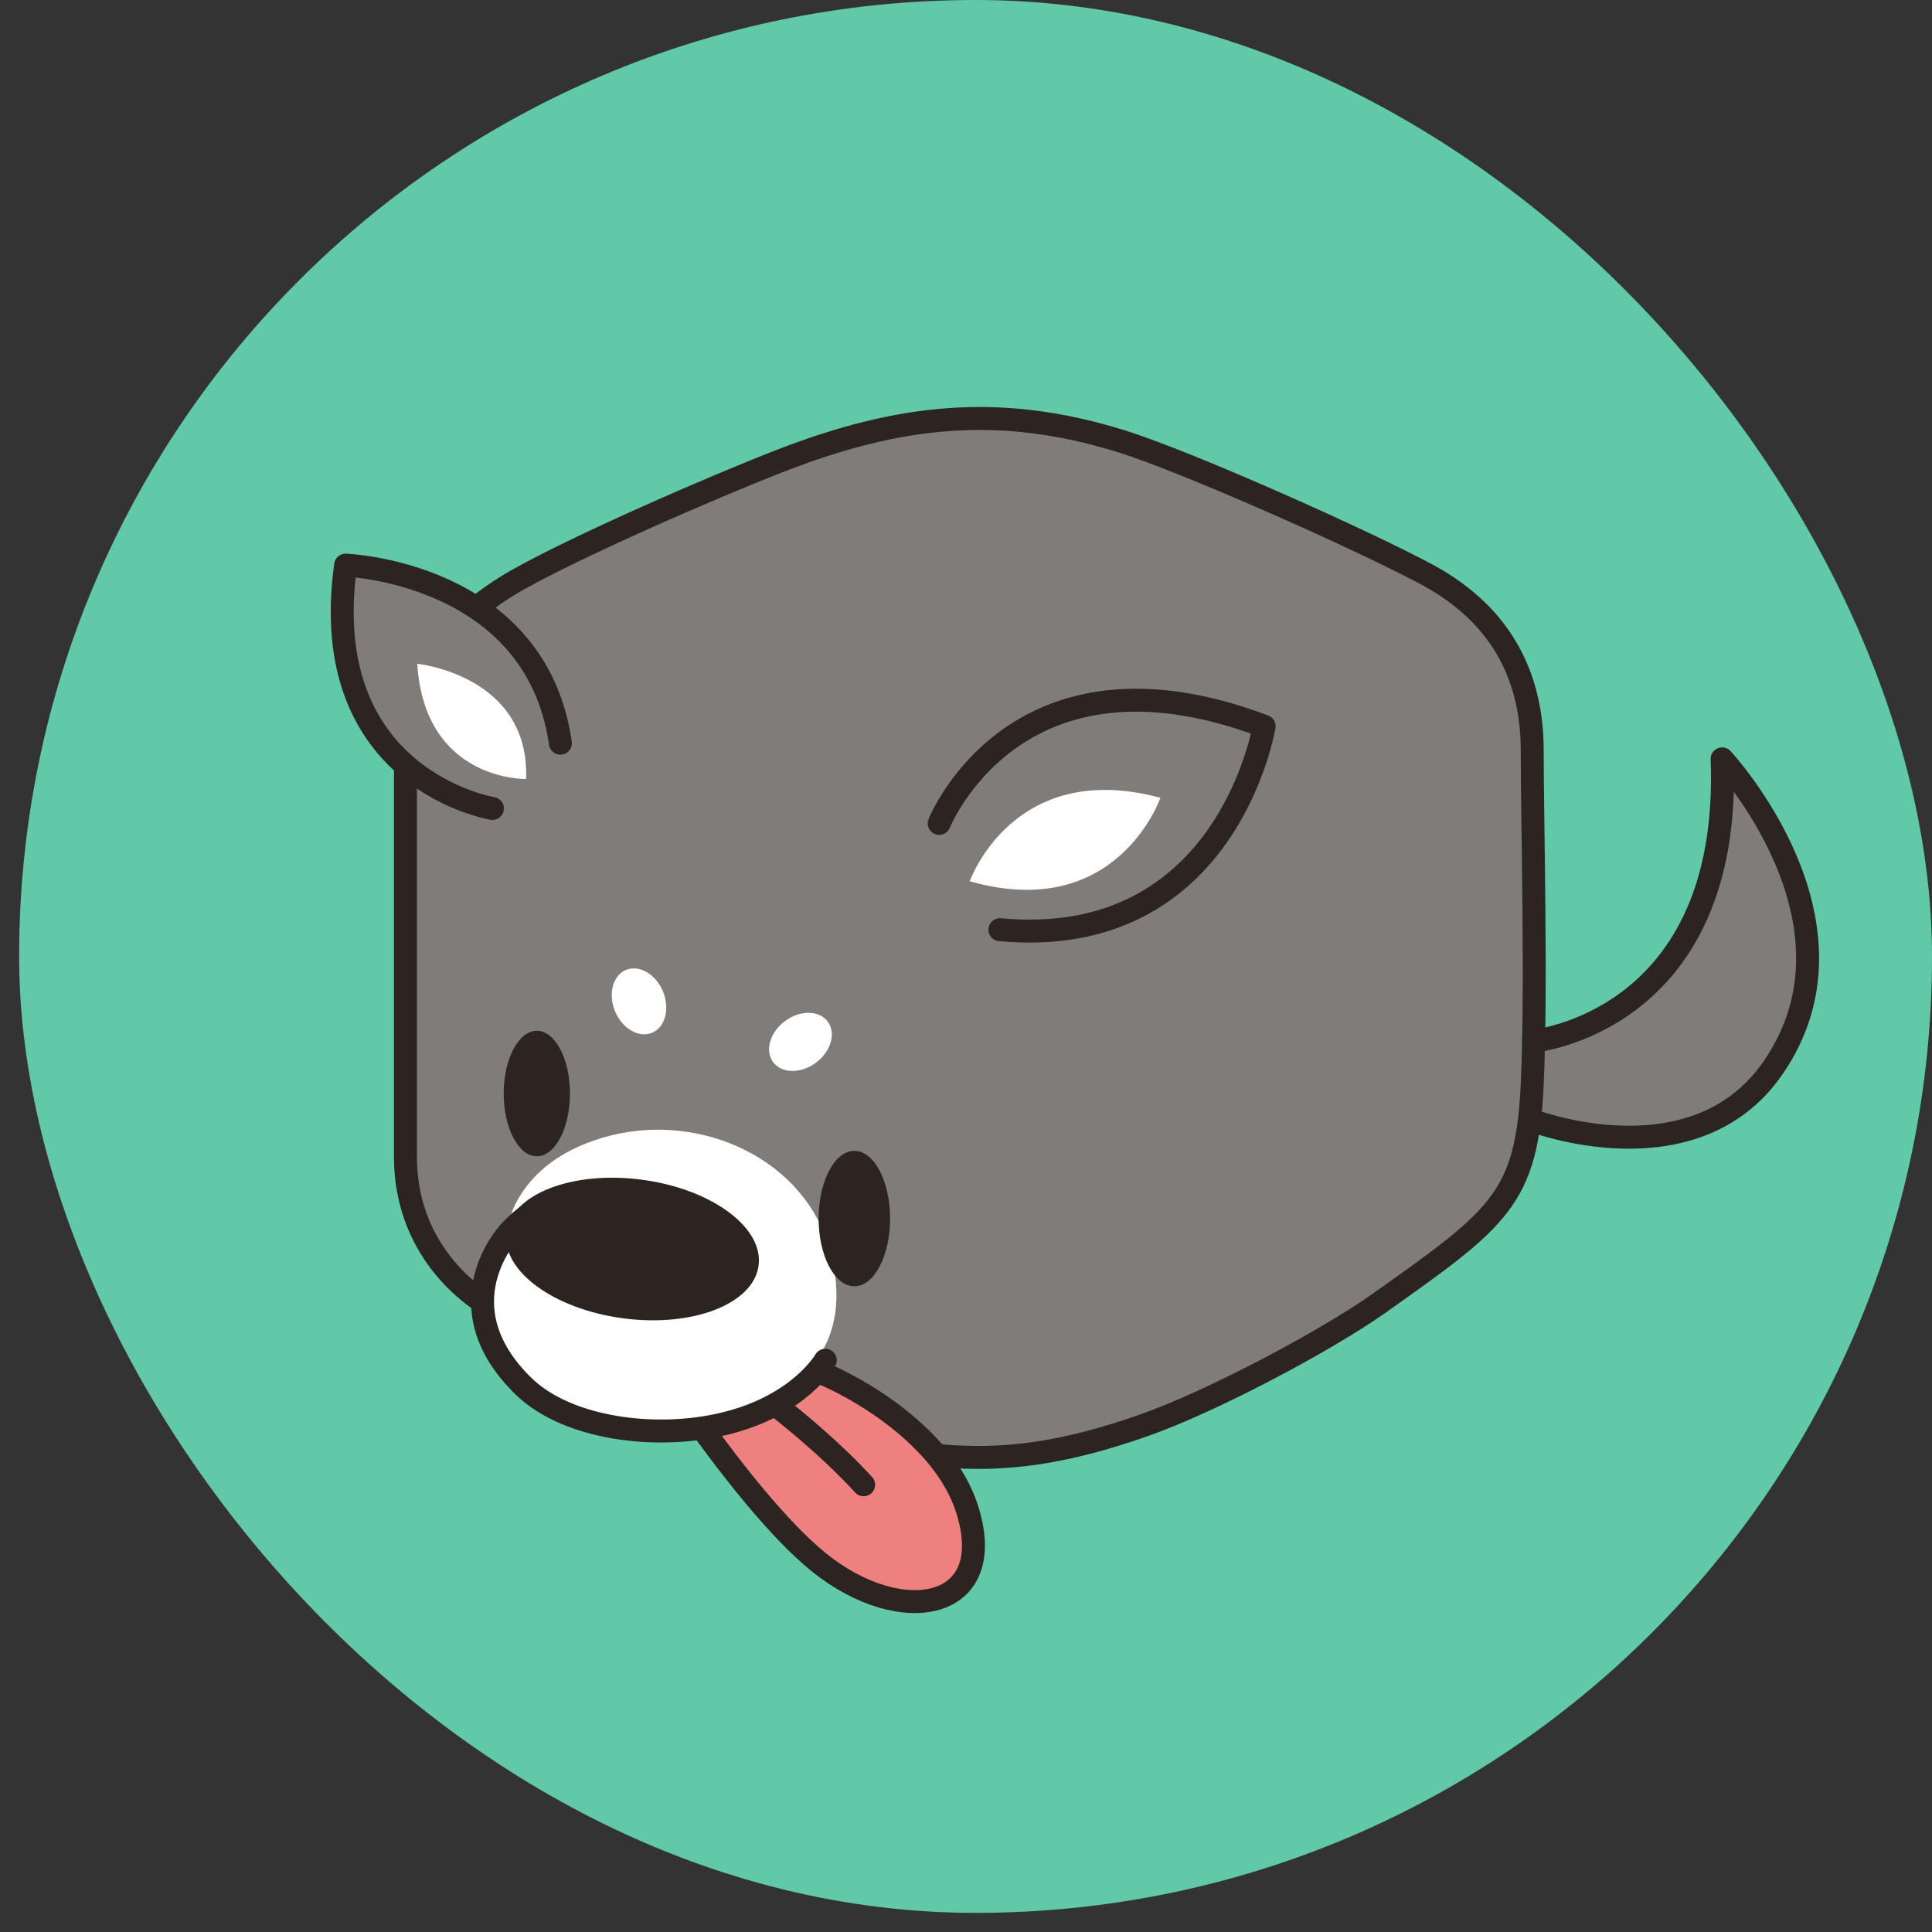 <svg width="101" height="101" viewBox="0 0 101 101" fill="none" xmlns="http://www.w3.org/2000/svg">
<rect x="0" y="0" width="101" height="101" fill="#333333" stroke="none"/>
<rect x="1" width="100" height="100" rx="50" fill="#61C9A8"/>
<path d="M35.136 72.572C35.136 72.572 39.88 79.952 44.472 82.736C49.064 85.52 51.852 82.132 50.796 79.196C49.74 76.26 45.3 71.968 40.18 70.912C35.06 69.856 35.136 72.568 35.136 72.568V72.572Z" fill="#EE807F"/>
<path d="M27.608 69.636C27.608 69.636 23.392 67.904 21.584 63.312C21.584 63.312 21.284 59.32 21.208 53.676C21.132 48.032 21.36 40.348 21.36 40.348C21.36 40.348 16.692 36.66 18.272 29.58C18.272 29.58 23.016 30.256 25.2 31.916C25.2 31.916 27.46 29.58 35.364 26.192C43.268 22.804 51.024 20.62 57.048 22.576C63.072 24.532 74.892 30.104 74.892 30.104C74.892 30.104 79.936 32.364 80.164 38.988C80.392 45.612 80.388 54.5 80.388 54.5C80.388 54.5 90.852 52.996 90.176 39.892C90.176 39.892 95.372 45.312 94.392 51.188C93.412 57.064 89.424 61.352 80.012 58.644C80.012 58.644 80.312 62.332 73.312 67.076C66.312 71.82 57.5 75.132 57.5 75.132C57.5 75.132 51.628 76.564 49.216 76.036C49.216 76.036 44.396 72.044 41.084 71.216C37.772 70.388 27.608 69.636 27.608 69.636Z" fill="#807C79"/>
<path d="M31.936 59.359C27.004 60.603 26.552 64.103 26.552 64.103C26.552 64.103 23.692 67.004 26.344 71.296C29 75.588 36.504 75.332 39.728 73.555C41.572 72.54 44.736 70.468 43.416 65.46C42.14 60.608 36.708 58.16 31.932 59.359H31.936Z" fill="white"/>
<path d="M34.084 53.992C34.776 53.708 35.032 52.74 34.66 51.832C34.284 50.924 33.42 50.42 32.728 50.704C32.036 50.988 31.78 51.956 32.152 52.864C32.524 53.772 33.392 54.276 34.084 53.992Z" fill="white"/>
<path d="M42.656 55.553C43.444 54.965 43.72 54.005 43.272 53.405C42.824 52.805 41.824 52.793 41.036 53.381C40.248 53.969 39.972 54.929 40.42 55.529C40.868 56.129 41.868 56.141 42.656 55.553Z" fill="white"/>
<path d="M27.503 40.724C27.703 35.296 21.811 34.7 21.811 34.7C22.207 40.856 27.503 40.724 27.503 40.724Z" fill="white"/>
<path d="M50.696 46.072C58.404 48.257 60.664 41.705 60.664 41.705C52.948 39.636 50.696 46.072 50.696 46.072Z" fill="white"/>
<path d="M21.196 40.103V60.487C21.196 63.675 22.712 66.272 25.064 67.948" stroke="#2C2420" stroke-width="1.2" stroke-linecap="round" stroke-linejoin="round"/>
<path d="M49.164 76.101C52.488 76.401 55.648 75.981 59.876 74.485C63.356 73.253 69.292 70.117 72.132 68.105C78.368 63.681 79.82 62.665 80.1 56.693C80.336 51.709 80.1 42.869 80.1 39.233C80.1 35.597 78.672 32.229 74.596 30.037C71.24 28.233 62.124 24.165 58.644 23.077C52.22 21.069 46.964 21.709 40.896 24.049C37.4 25.397 30.076 28.589 26.976 30.361C26.216 30.797 25.544 31.257 24.952 31.741" stroke="#2C2420" stroke-width="1.2" stroke-linecap="round" stroke-linejoin="round"/>
<path d="M43.144 71.112C43.144 71.112 41.808 73.476 37.868 74.428C34.28 75.3 29.648 74.688 27.372 72.472C23.036 68.248 26.612 64.424 26.612 64.424C26.612 64.424 28.044 62.776 29.312 62.884" stroke="#2C2420" stroke-width="1.2" stroke-linecap="round" stroke-linejoin="round"/>
<path d="M39.658 66.158C39.92 64.156 37.181 62.146 33.541 61.67C29.9 61.193 26.736 62.429 26.474 64.432C26.212 66.434 28.951 68.443 32.591 68.92C36.232 69.397 39.395 68.16 39.658 66.158Z" fill="#2C2420"/>
<path d="M28.064 60.448C29.021 60.448 29.796 58.979 29.796 57.168C29.796 55.356 29.021 53.888 28.064 53.888C27.108 53.888 26.332 55.356 26.332 57.168C26.332 58.979 27.108 60.448 28.064 60.448Z" fill="#2C2420"/>
<path d="M44.664 67.244C45.696 67.244 46.532 65.659 46.532 63.704C46.532 61.749 45.696 60.164 44.664 60.164C43.632 60.164 42.796 61.749 42.796 63.704C42.796 65.659 43.632 67.244 44.664 67.244Z" fill="#2C2420"/>
<path d="M42.864 71.744C44.644 72.448 49.28 75.004 50.532 78.816C52.304 84.204 47.136 85.16 42.816 81.68C40.684 79.964 38.196 76.72 36.792 74.792" stroke="#2C2420" stroke-width="1.2" stroke-linecap="round" stroke-linejoin="round"/>
<path d="M40.632 73.516C40.632 73.516 43.228 75.512 45.148 77.62" stroke="#2C2420" stroke-width="1.2" stroke-linecap="round" stroke-linejoin="round"/>
<path d="M80.164 54.428C80.164 54.428 90.556 53.448 90.028 39.672C90.028 39.672 97.984 48.216 92.664 55.86C88.524 61.808 80.088 58.572 80.088 58.572" stroke="#2C2420" stroke-width="1.2" stroke-linecap="round" stroke-linejoin="round"/>
<path d="M49.1 43.045C49.1 43.045 53.068 33.045 66.084 37.965C66.084 37.965 64.18 49.713 52.272 48.601" stroke="#2C2420" stroke-width="1.2" stroke-linecap="round" stroke-linejoin="round"/>
<path d="M25.744 42.264C25.744 42.264 16.508 40.772 18.068 29.544C18.068 29.544 28.016 29.9 29.296 38.852" stroke="#2C2420" stroke-width="1.2" stroke-linecap="round" stroke-linejoin="round"/>
</svg>
